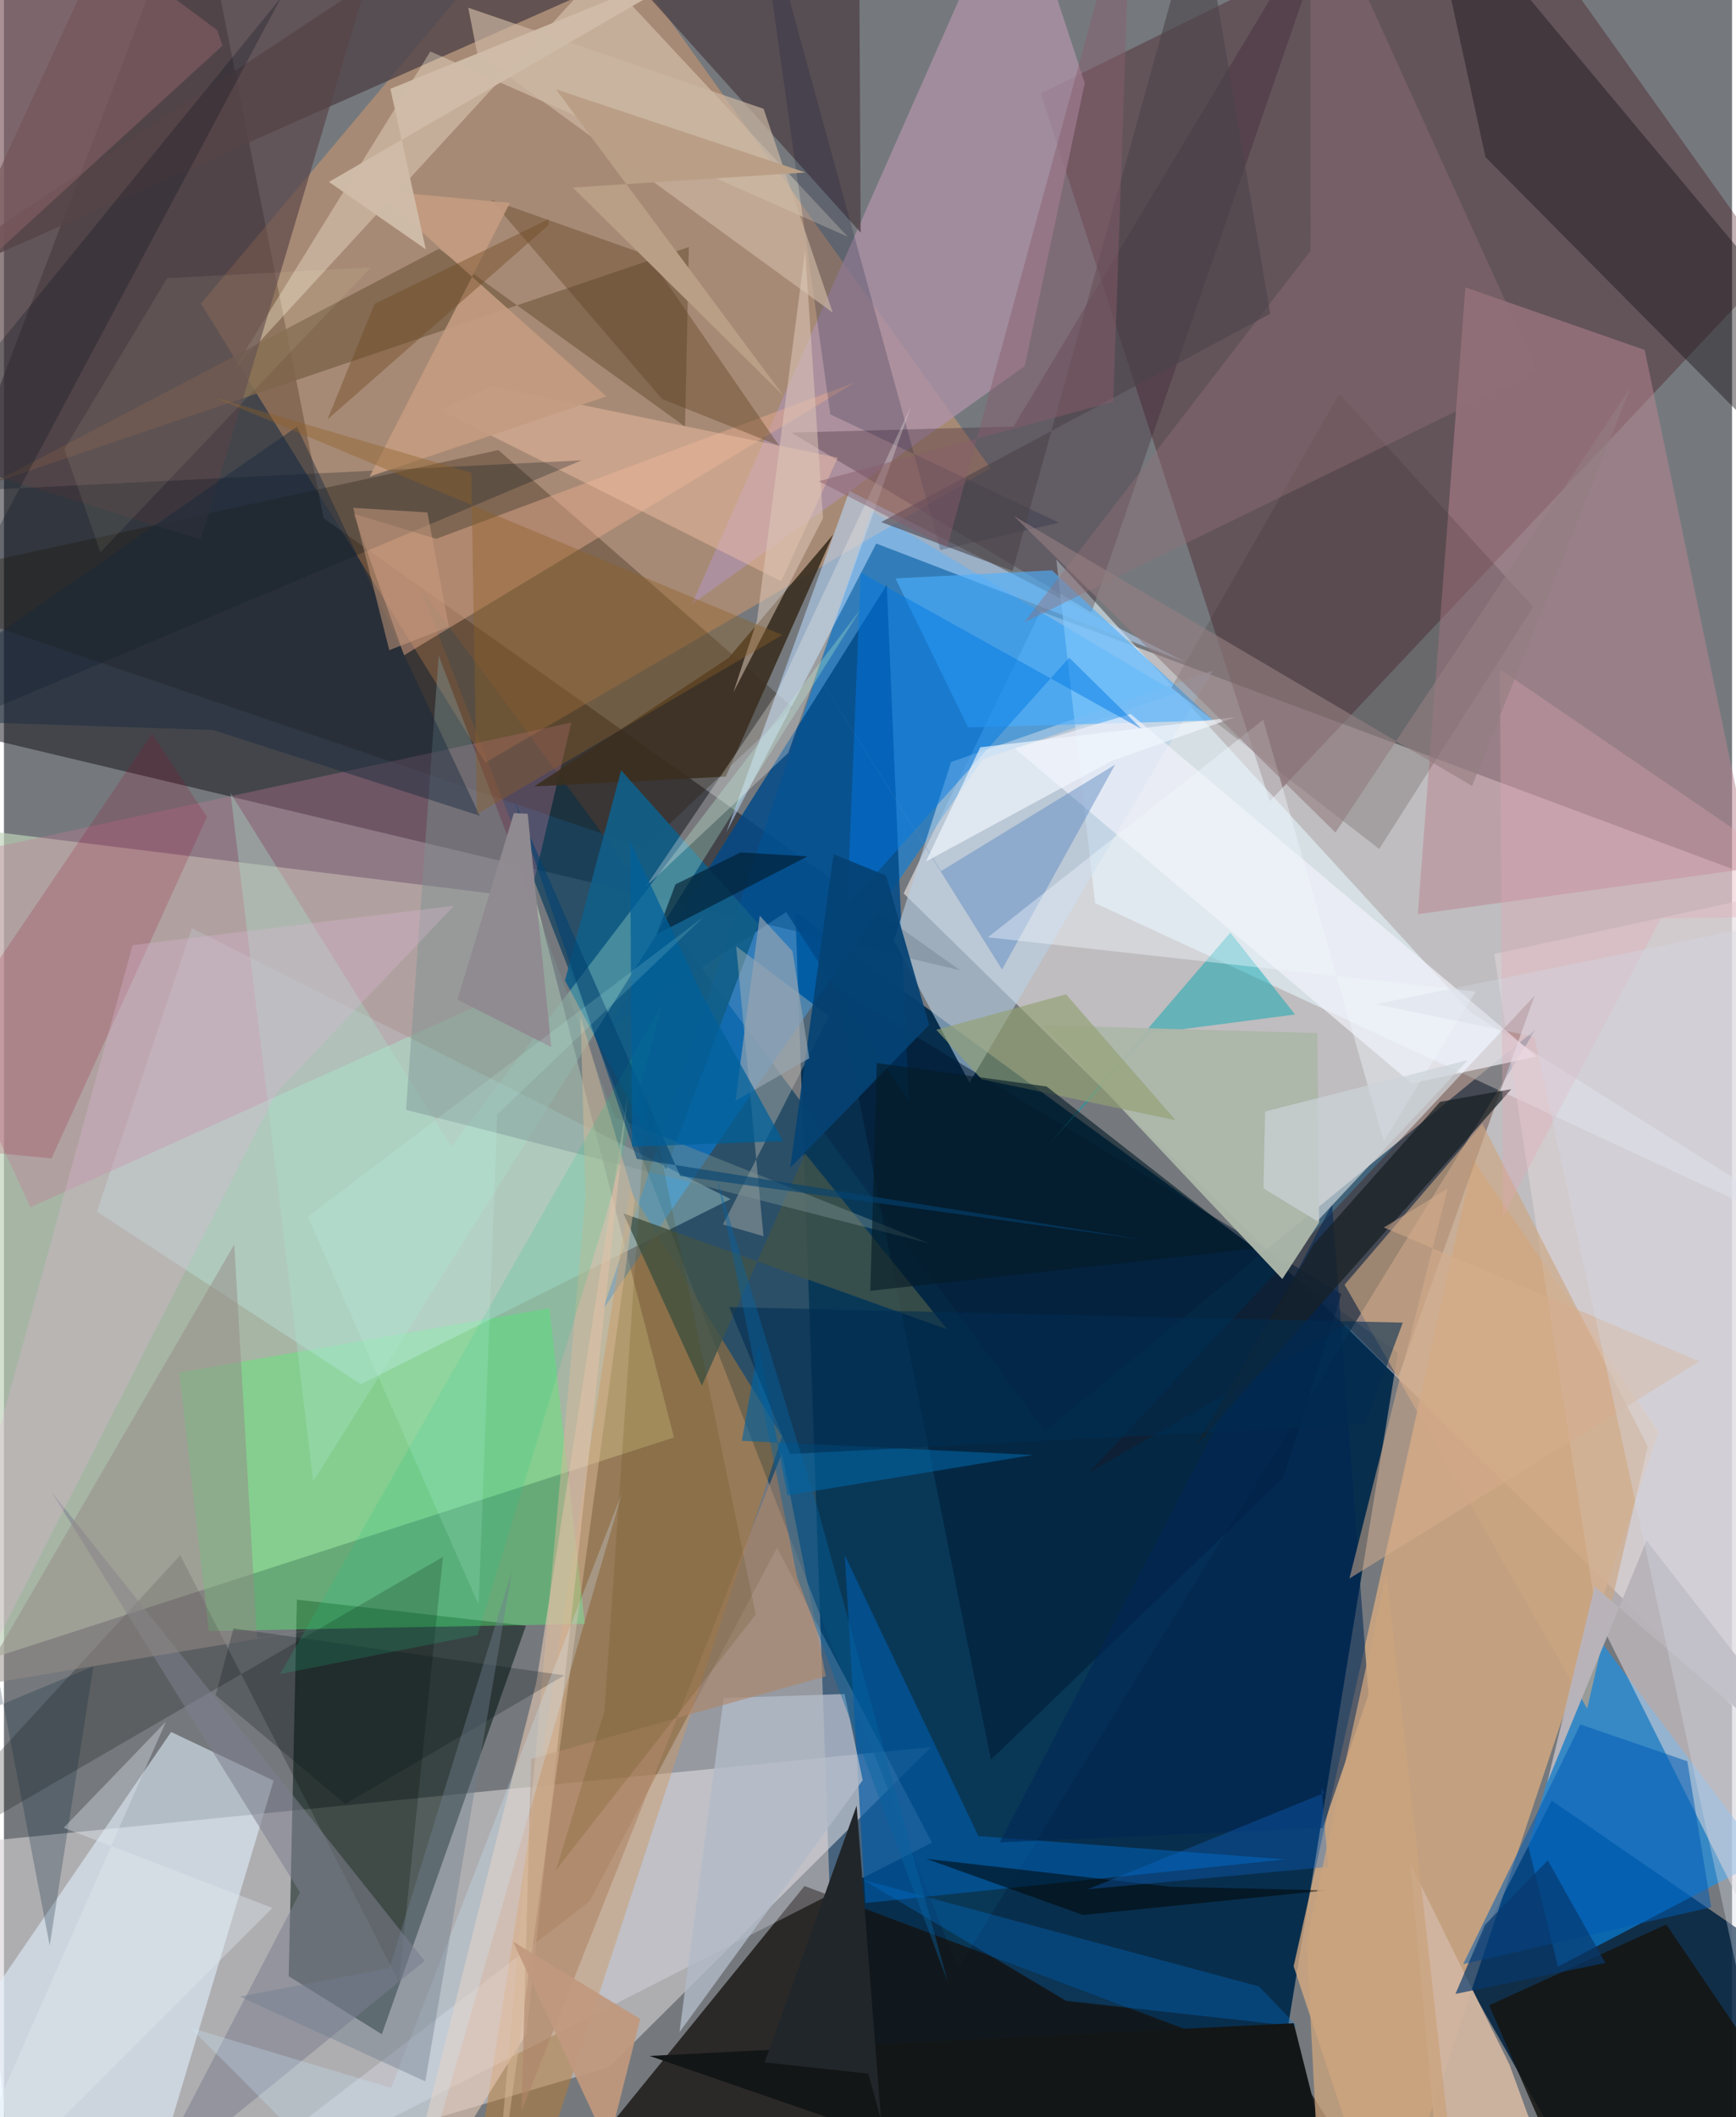 <svg xmlns="http://www.w3.org/2000/svg" width="228" height="278" viewBox="0 0 836 1024"><path fill="#75797d" d="M0 0h836v1024H0z"/><path fill="#022a4b" fill-opacity=".941" d="M403.671 1034.457l203.86 29.571 66.81-409.754-291.482-213.269z"/><path fill="#fff9f9" fill-opacity=".533" d="M435.255 432.102l66.223-136.408L898 443.307l-8.947 433.673z"/><path fill="#bed1b9" fill-opacity=".678" d="M324.128 695.249L257.182 434.81l-303.517-37.614L-62 820.205z"/><path fill="#d5d2d5" fill-opacity=".596" d="M292.73 999.851l-286.07 84.11-19.795-193.034 461.7-45.964z"/><path fill="#101018" fill-opacity=".498" d="M154.625 250.631l307.983 218.68L-62 344.387 92.627-62z"/><path fill="#052542" fill-opacity=".886" d="M898 973.687L780.182 1086l-74.429-131.172 42.985-83.93z"/><path fill="#093c5d" fill-opacity=".682" d="M201.298 284.229l260.173 667.92 279.485-454.207-237.43 194.087z"/><path fill="#001511" fill-opacity=".525" d="M252.509 786.305l-69.706 197.601-45.05-28.083 3.979-182.13z"/><path fill="#d9ac81" fill-opacity=".773" d="M668.695 1086l-44.773-134.987 86.844-390.098 89.611 131.479z"/><path fill="#0081e7" fill-opacity=".569" d="M567.27 335.179l-93.877 32.042-183.69 266.17L419.832 247.25z"/><path fill="#3b000d" fill-opacity=".302" d="M501.57 45.2L719.045-62l136.453 191.287L612.4 387.54z"/><path fill="#fda967" fill-opacity=".369" d="M270.657-62l206.557 288.383-244.398 142.47L95.264 146.81z"/><path fill="#14120f" fill-opacity=".765" d="M387.291 912.205l238.239 89.573 40.163 63.216L246.134 1086z"/><path fill="#0795ff" fill-opacity=".557" d="M767.825 787.665l83.738 111.369-99.809 52.185-14.29-58.279z"/><path fill="#e6f9ff" fill-opacity=".58" d="M898 608.34L527.849 436.784l-18.75-166.135 200.492 218.985z"/><path fill="#e5f3ff" fill-opacity=".561" d="M80.865 837.696l-140.983 205.737 133.887 6.84 56.697-189.04z"/><path fill="#be7c2f" fill-opacity=".471" d="M302.988 575.708l-79.67 508.301 24.548 1.991 128.553-391.189z"/><path fill="#221300" fill-opacity=".29" d="M309.763 410.08l71.764-67.974-142.362-124.422L-62 283.45z"/><path fill="#ae93a9" fill-opacity=".765" d="M489.39-62L332.728 292.303 493.83 177.026 522.864 40.19z"/><path fill="#53f26f" fill-opacity=".4" d="M281.004 785.425L99.09 788.9 84.818 663.856l179.056-31.127z"/><path fill="#b98593" fill-opacity=".514" d="M793.723 169.263l52.184 250.544-161.924 22.35 23.013-303.176z"/><path fill="#f0f0ff" fill-opacity=".267" d="M66.581 1086L283.26 919.716l90.744-171.096 74.954 142.572z"/><path fill="#e3d7dc" fill-opacity=".533" d="M898 1036.615v-613.57L720.954 461.37l49.465 319.677z"/><path fill="#004988" fill-opacity=".827" d="M291.954 497.709l86.465-56.588 59.335 92.027-10.672-250.288z"/><path fill="#c1ebe4" fill-opacity=".376" d="M90.92 448.913L44.953 586.036l127.68 83.457 178.873-89.525z"/><path fill="#bbdafe" fill-opacity=".553" d="M409.03 237.411l162.638 82.839-149.671-57.35-72.511 139.653z"/><path fill="#420f00" fill-opacity=".333" d="M649.216 640.756l25.293 25.362 65.937-184.463-215.467 230.508z"/><path fill="#504348" fill-opacity=".784" d="M414.461 112.523L257.615-62-62 148.97 413.561-62z"/><path fill="#fff5dd" fill-opacity=".345" d="M288.361-13.886L110.693 179.39l95.591-154.505 201.912 89.612z"/><path fill="#1b1519" fill-opacity=".435" d="M716.725 75.986L898 258.954l-44.759-121.597L686.733-62z"/><path fill="#c47998" fill-opacity=".333" d="M-62 422.183l74.812 161.773 230.996-104.17 30.688-130.315z"/><path fill="#3b2f21" fill-opacity=".902" d="M349.18 375.613l-92.593 4.743 93.917-62.1 50.693-59.79z"/><path fill="#b8d0e4" fill-opacity=".612" d="M430.515 454.76l27.699-86.215 126.54-44.164-117.659 199.295z"/><path fill="#351b2a" fill-opacity=".294" d="M380.886 209.254l145.238 86.933L649.527-62 488.405 206.27z"/><path fill="#eacbb5" fill-opacity=".573" d="M188.63 1086l68.933-272.368 44.233-284.008-49.08 454.136z"/><path fill="#005aa4" fill-opacity=".675" d="M416.755 920.427l203.162-21.11-148.526-11.284-64.649-135.858z"/><path fill="#7d654a" fill-opacity=".824" d="M-5.37 233.629l336.716-114.136-1.852 86.839-119.112-85.986z"/><path fill="#e7ac90" fill-opacity=".467" d="M169.201 248.493l39.931 12.11L412 184.83 193.556 316.932z"/><path fill="#d2b6a1" fill-opacity=".929" d="M747.796 1051.819l-54.894-13.546-12.643-137.074 48.044 97.343z"/><path fill="#4cb0ff" fill-opacity=".62" d="M431.285 279.76l75.728-3.907 78.02 72.615-118.603 3.355z"/><path fill="#000502" fill-opacity=".224" d="M-62 912.478l274.394-159.49-21.298 205.593L85.28 752.218z"/><path fill="#001731" fill-opacity=".502" d="M402.94 478.093l74.494 373.054 141.445-136.35 28.135-88.832z"/><path fill="#584347" fill-opacity=".659" d="M-62 212.129L45.997-22.282 191.412-62 95.31 261.038z"/><path fill="#01a5b1" fill-opacity=".471" d="M554.921 499.758l-49.656 53.924 88.012-102.628 31.32 39.631z"/><path fill="#141511" fill-opacity=".847" d="M882.612 1046.507L768.912 1086l-50.407-116.108 85.679-39.093z"/><path fill="#115e88" fill-opacity=".914" d="M271.407 474.203l48.814 91.466 44.807-118.828-66.444-74.24z"/><path fill="#cda682" fill-opacity=".651" d="M715.228 543.573l-66.66 77.792 117.348 205.043 29.296-126.913z"/><path fill="#c1bfb7" fill-opacity=".396" d="M367.448 597.916L354.22 457.673l45.018 33.804-51.38 100.749z"/><path fill="#f2f2fb" fill-opacity=".663" d="M681 523.975L489.032 361.987l56.054-16.666 196.39 165.7z"/><path fill="#aae6cd" fill-opacity=".333" d="M414.55 294.551l-264.947 421.94-40.013-332.955 106.823 170.88z"/><path fill="#acb7a9" fill-opacity=".957" d="M636.234 591.28l-.855-91.61-132.62-3.8 115.673 122.745z"/><path fill="#405349" fill-opacity=".82" d="M456.402 643.006L387.6 557.947l-49.951 112.256-38.017-83.336z"/><path fill="#f6c6aa" fill-opacity=".427" d="M235.98 186.839l-25.057 11.388 165.14 82.936 27.302-59.788z"/><path fill="#372829" fill-opacity=".192" d="M645.98 190.587l-81.256 142.091 100.583 77.945 74.491-117.09z"/><path fill="#7d7f8d" fill-opacity=".545" d="M68.88 1058.066l74.351-142.76L23.077 721.71l180.442 226.682z"/><path fill="#000e18" fill-opacity=".255" d="M134.117-1.266L-62 239.56l341.44-16.919L-62 366.696z"/><path fill="#b2bbc9" fill-opacity=".792" d="M406.69 819.349l8.735 41.697-88.626 121.864 21.346-161.654z"/><path fill="#7b9191" fill-opacity=".435" d="M194.514 536.788l15.799-219.697 85.118 223.23 152.415 61.11z"/><path fill="#907077" fill-opacity=".416" d="M632.059-62l.061 183.283-138.55 179.711 248.25-121.277z"/><path fill="#0079e4" fill-opacity=".482" d="M407.988 438.032l6.497-161.096 135.957 75.732-35.129-34.575z"/><path fill="#9a012a" fill-opacity=".18" d="M-62 552.12l85.028 8.188 75.22-165.195-26.614-40.287z"/><path fill="#0e1939" fill-opacity=".216" d="M363.046-62l89.964 328.053 57.401-13.241-110.624-52.385z"/><path fill="#5987c0" fill-opacity=".455" d="M537.58 369.788l-54.729 99.12-96.247-153.698 66.73 106.118z"/><path fill="#0078db" fill-opacity=".302" d="M415.833 909.319l98.02 58.435 111.866 12.357-18.556-19.327z"/><path fill="#cbb7a2" fill-opacity=".678" d="M224.623 3.753l4.34 22.166 171.97 125.277-33.432-98.57z"/><path fill="#958c88" fill-opacity=".51" d="M122.402 792.29l35.79-5.56-170.743 28.437 123.987-213.281z"/><path fill="#af8668" fill-opacity=".624" d="M255.022 850.717l142.569-39.964-21.22-107.906-126 318.32z"/><path fill="#604323" fill-opacity=".408" d="M235.53 96.556l82.856 96.43 56.637 22.627-63.548-92.164z"/><path fill="#005cb4" fill-opacity=".529" d="M825.918 922.453l-11.557-70.6-51.737-17.805-56.7 115.926z"/><path fill="#002755" fill-opacity=".557" d="M481.758 891.073L642.517 582.44 660.1 819.647l-22.167 64.53z"/><path fill="#182024" fill-opacity=".729" d="M729.22 526.776L577.135 698.51l56.467-96.665 61.2-68.936z"/><path fill="#deb7d4" fill-opacity=".314" d="M217.761 438.072l-85.93 90.352L-62 908.544 62.254 457.112z"/><path fill="#131616" d="M312.363 994.385L577.493 1086l58.953-57.757-12.482-49.685z"/><path fill="#c49c81" fill-opacity=".918" d="M291.47 191.741l-114.548 38.76 67.85-132.353-65.198-6.032z"/><path fill="#f3f8ff" fill-opacity=".643" d="M595.695 346.838l-59.892 21.178-89.796 48.679 26.306-55.255z"/><path fill="#dfcbbb" fill-opacity=".525" d="M387.582 121.14l8.657 129.452-43.396 84.347 11.422-34.748z"/><path fill="#93a173" fill-opacity=".655" d="M472.966 522.009l-21.927-23.91 62.76-17.195 52.981 60.906z"/><path fill="#f7f3f0" fill-opacity=".298" d="M373.891 335.19l65.016-138.87-59.486 167.84-69.014 64.768z"/><path fill="#d5ac8c" fill-opacity=".529" d="M650.896 763.484l47.466-188.553-30.85 18.761 152.667 64.761z"/><path fill="#15293d" fill-opacity=".435" d="M-62 347.718L141.72 206.41l88.43 188.138-129.056-41.503z"/><path fill="#0064a3" fill-opacity=".596" d="M356.96 696.87l140.914 6.836-118.907 19.541-13.735-73.171z"/><path fill="#e3a8b3" fill-opacity=".329" d="M898 442.717L723.706 323.721l1.477 264.515 76.336-143.962z"/><path fill="#001c2f" fill-opacity=".631" d="M315.77 451.896l9.081-24.164 31.542-15.425 32.31 1.9z"/><path fill="#8e5f28" fill-opacity=".392" d="M228.833 393.766l-2.732-165.12L101.53 192.14l275.02 114.974z"/><path fill="#4f4105" fill-opacity=".161" d="M363.726 780.86l-52.568-254.272L290.5 827.571l-23.412 76.857z"/><path fill="#002c51" fill-opacity=".576" d="M350.893 632.23l325.825 7.475-18.262 49.207-278.161 14.351z"/><path fill="#21262a" d="M368.023 997.483L412.495 873.3l11.804 151.886-6.151-22.217z"/><path fill="#f0f7ff" fill-opacity=".404" d="M609.182 348.14l58.31 203.842 44.509-72.4-235.997-26.232z"/><path fill="#d7b999" fill-opacity=".498" d="M305.17 580.695L235.906 1086l45.407-507.092-2.363-87.168z"/><path fill="#4c444b" fill-opacity=".596" d="M578.455-50.065L612.588 151.8l-188.25 100.727 63.613 23.643z"/><path fill="#054274" fill-opacity=".922" d="M380.38 564.774l67.224-69.11-20.886-72.208-25.378-10.296z"/><path fill="#041b27" fill-opacity=".608" d="M419.134 624.31l185.56-20.413-100.281-78.402-82.153-11.328z"/><path fill="#000200" fill-opacity=".51" d="M522.005 926.174l-75.754-27.125 118.046 13.52 75.422 1.752z"/><path fill="#7f5c62" fill-opacity=".675" d="M105.71 22.082L-46.143 160.997 8.055-56.017l95.123 70.612z"/><path fill="#ca9d80" fill-opacity=".51" d="M204.862 247.846l-35.875-2.22 17.43 68.834 28.843-11.291z"/><path fill="#0b2637" fill-opacity=".255" d="M22.127 940.932L-62 502.268v347.42L43.239 805.97z"/><path fill="#b8b3b9" fill-opacity=".98" d="M746.554 862.263l48.085-117.165L898 877.792 769.543 767.368z"/><path fill="#000a15" fill-opacity=".231" d="M102.447 819.929l8.579-32.316 160.066 22.694-106 62.266z"/><path fill="#e1e8f1" fill-opacity=".365" d="M-33.163 1086l163.02-163.197L28.88 884.038l49.483-51.347z"/><path fill="#1cc885" fill-opacity=".18" d="M133.599 809.697l95.518-18.887 61.475-200.56 27.88-104.597z"/><path fill="#97a4b0" fill-opacity=".671" d="M365.615 442.871l-11.74 89.611 35.708-20.619-8.1-51.767z"/><path fill="#c0987d" fill-opacity=".925" d="M307.81 976.49l-61.575-37.439 62.091 133.558-28.1 13.391z"/><path fill="#cfbca8" fill-opacity=".98" d="M347.237-22.09L157.225 88l46.855 32.59-17.128-77.614z"/><path fill="#d4d9e3" fill-opacity=".361" d="M740.388 501.458l-76.79-15.74L898 437.86l-54.41 538.966z"/><path fill="#937e82" fill-opacity=".62" d="M644.144 402.652l142.54-214.815-76.427 192.305-221.695-130.573z"/><path fill="#cbd4d8" fill-opacity=".698" d="M609.319 574.786l.793-37.187 98.041-24.866-72.789 77.9z"/><path fill="#0e6dd4" fill-opacity=".318" d="M640.607 902.964l-116.3 10.793 114.184-46.42-1.104-2.845z"/><path fill="#ccebff" fill-opacity=".259" d="M299.027 722.002L187.311 1009.83l-97.165-29.114 103.605 103.937z"/><path fill="#875e6d" fill-opacity=".475" d="M545.5-62l-89.206 326.67-62.1-31.93 142.457-38.383z"/><path fill="#024272" fill-opacity=".592" d="M327.158 568.771l-80.145-181.175 59.158 172.947 245.984 39.171z"/><path fill="#908a91" fill-opacity=".996" d="M246.688 393.264l-27.302 90.208 45.394 22.96-11.412-112.84z"/><path fill="#fffcc0" fill-opacity=".078" d="M46.68 267.057l130.843-137.709-98.56 5.179-49.73 82.681z"/><path fill="#00609a" fill-opacity=".733" d="M302.925 406.875l35.04 74.66 38.914 70.388-73.037 2.624z"/><path fill="#707d8f" fill-opacity=".416" d="M203.827 1006.679l-89.707-41.002 72.415-13.765 59.269-192.146z"/><path fill="#c9fff5" fill-opacity=".145" d="M238.62 539.035l100.043-95.725L147.01 588.502l82.621 187.63z"/><path fill="#704a24" fill-opacity=".431" d="M263.367 106.068l.074 2.817-106.957 94.017 22.826-55.947z"/><path fill="#cba37e" fill-opacity=".78" d="M630.135 938.59l38.63-177.408 36.024 321.975-69.458-43.626z"/><path fill="#b99f86" fill-opacity=".992" d="M387.762 83.423L267.013 43.19l110.305 148.48L275.232 90.722z"/><path fill="#07396e" fill-opacity=".675" d="M774.717 949.421l-27.855-49.636-30.386 31.17-14.284 33.442z"/><path fill="#0764a3" fill-opacity=".412" d="M383.696 762.896l72.935 195.867-63.07-229.482L345.119 570.4z"/></svg>